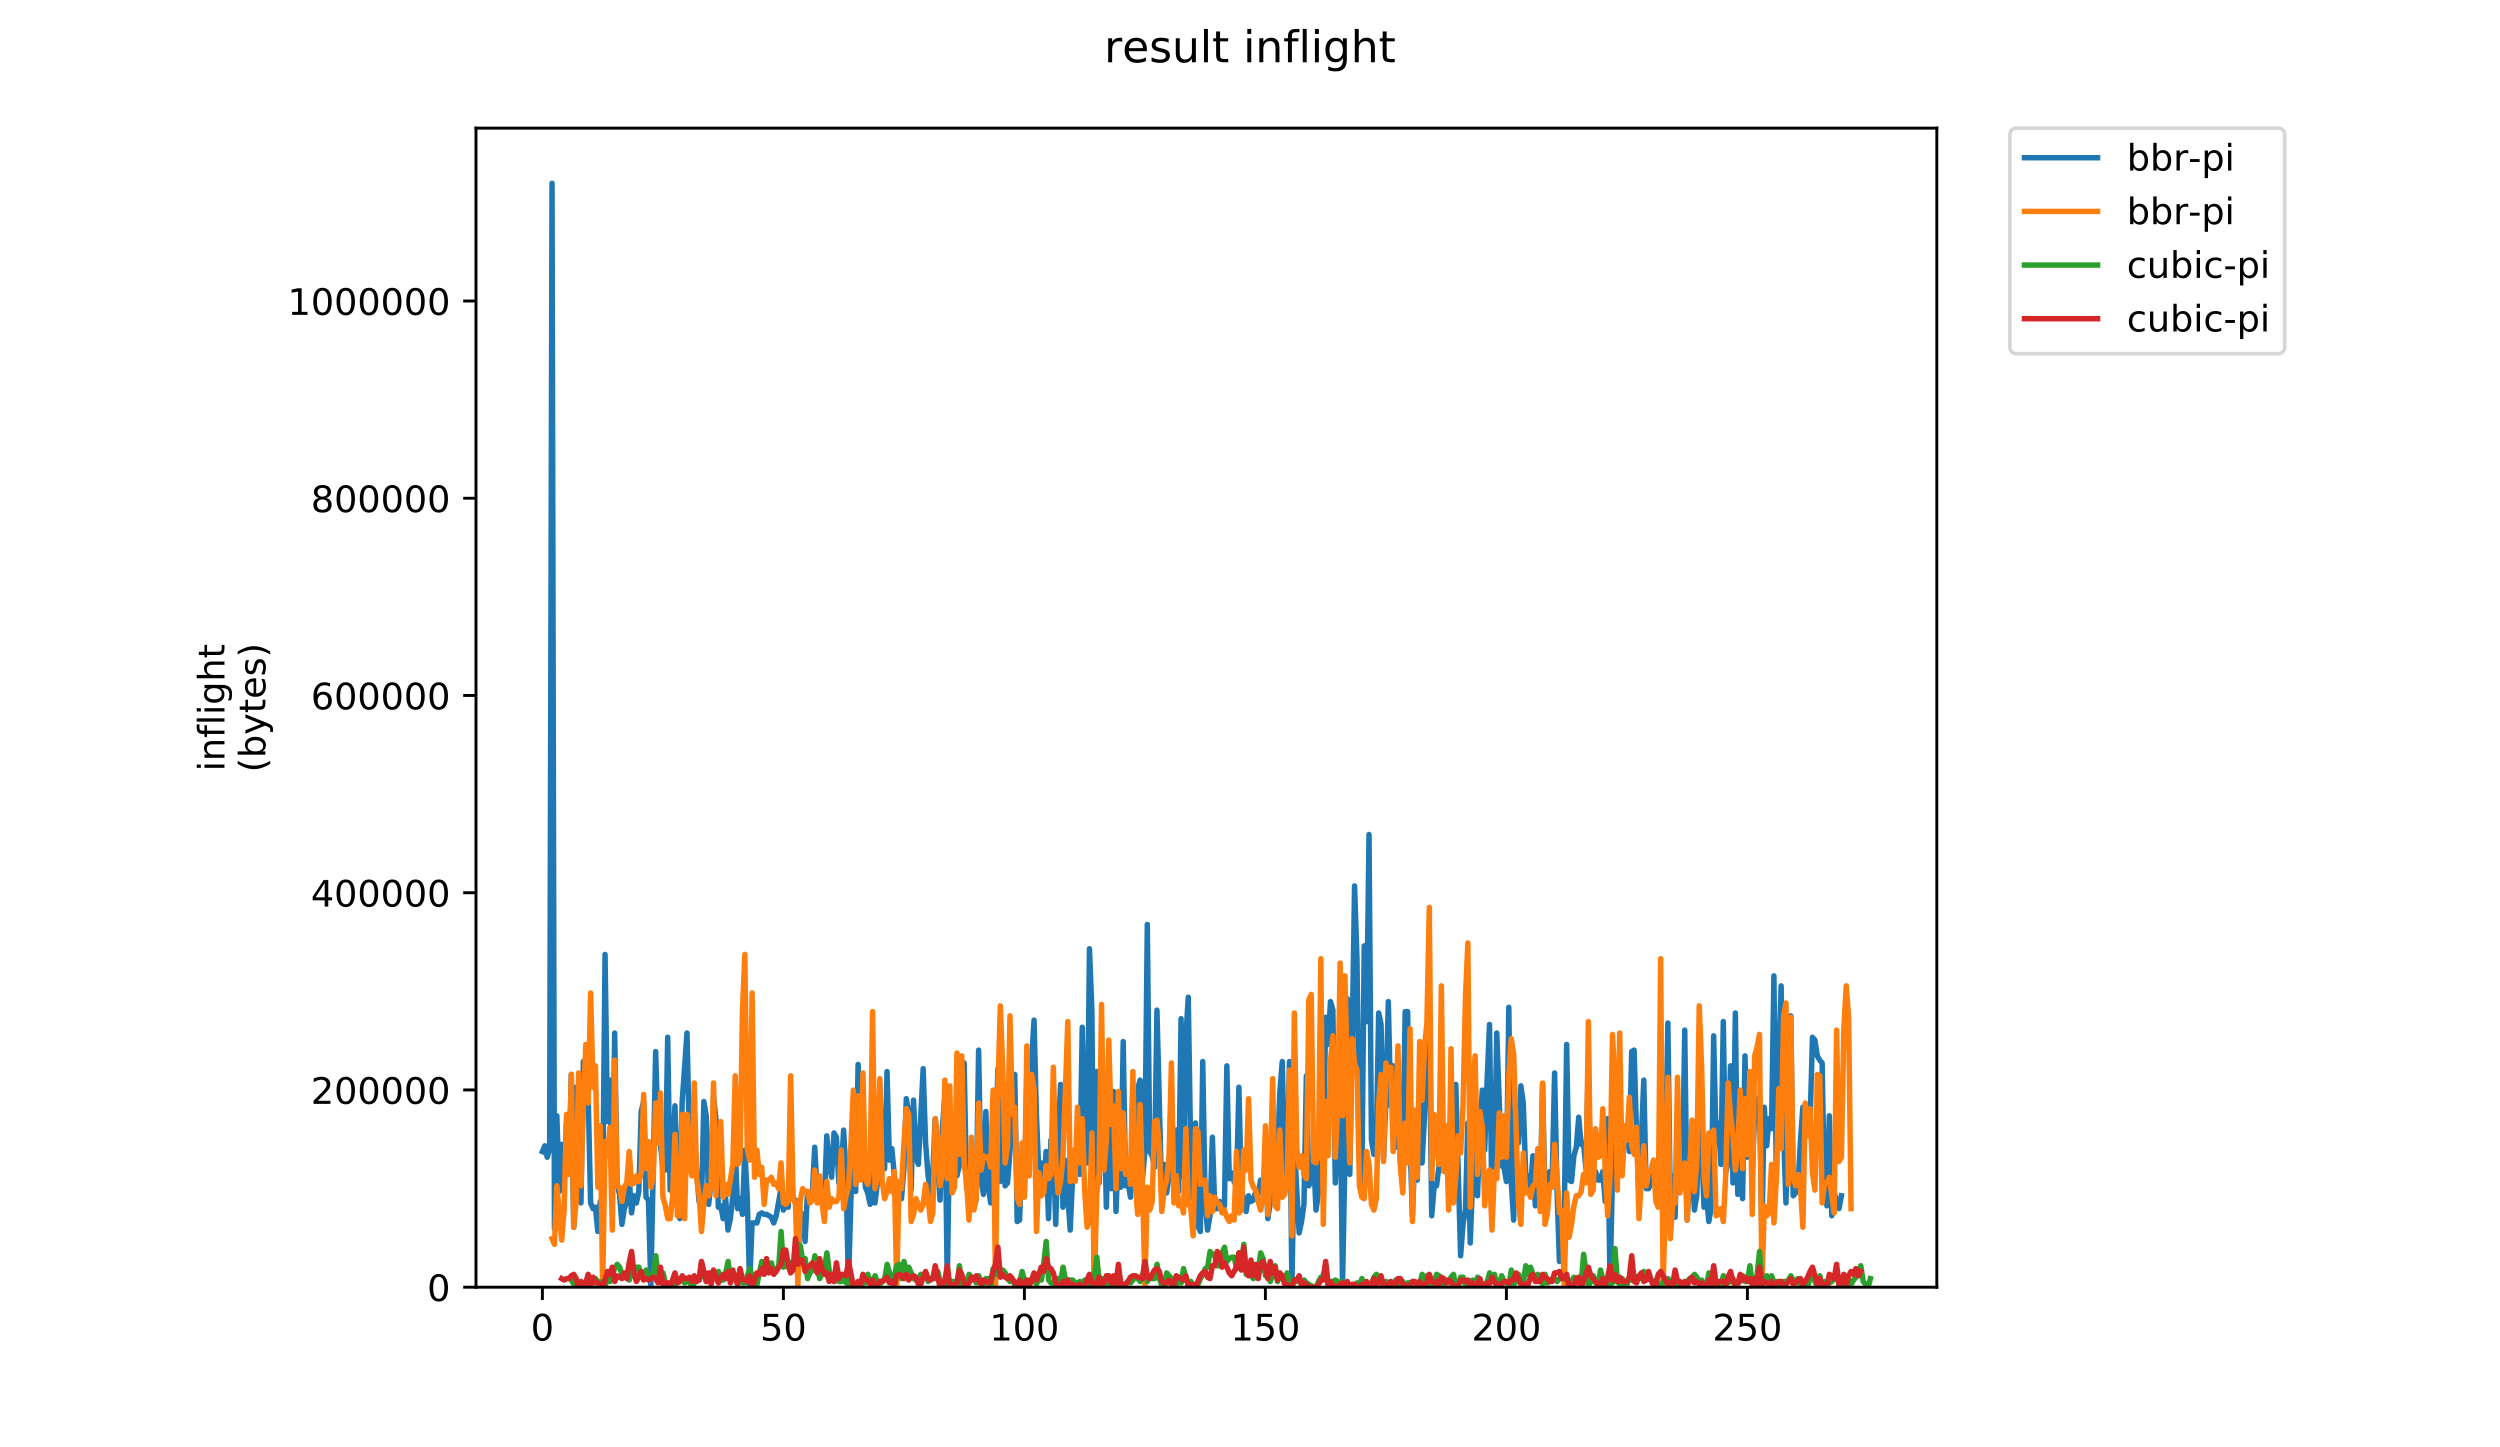 <?xml version="1.0" encoding="utf-8" standalone="no"?>
<!DOCTYPE svg PUBLIC "-//W3C//DTD SVG 1.1//EN"
  "http://www.w3.org/Graphics/SVG/1.1/DTD/svg11.dtd">
<!-- Created with matplotlib (https://matplotlib.org/) -->
<svg height="396pt" version="1.1" viewBox="0 0 684 396" width="684pt" xmlns="http://www.w3.org/2000/svg" xmlns:xlink="http://www.w3.org/1999/xlink">
 <defs>
  <style type="text/css">
*{stroke-linecap:butt;stroke-linejoin:round;}
  </style>
 </defs>
 <g id="figure_1">
  <g id="patch_1">
   <path d="M 0 396 
L 684 396 
L 684 0 
L 0 0 
z
" style="fill:#ffffff;"/>
  </g>
  <g id="axes_1">
   <g id="patch_2">
    <path d="M 130.23 352.174 
L 529.913 352.174 
L 529.913 35.062 
L 130.23 35.062 
z
" style="fill:#ffffff;"/>
   </g>
   <g id="matplotlib.axis_1">
    <g id="xtick_1">
     <g id="line2d_1">
      <defs>
       <path d="M 0 0 
L 0 3.5 
" id="m1635583f1a" style="stroke:#000000;stroke-width:0.8;"/>
      </defs>
      <g>
       <use style="stroke:#000000;stroke-width:0.8;" x="148.398" xlink:href="#m1635583f1a" y="352.174"/>
      </g>
     </g>
     <g id="text_1">
      <!-- 0 -->
      <defs>
       <path d="M 31.781 66.406 
Q 24.172 66.406 20.328 58.906 
Q 16.5 51.422 16.5 36.375 
Q 16.5 21.391 20.328 13.891 
Q 24.172 6.391 31.781 6.391 
Q 39.453 6.391 43.281 13.891 
Q 47.125 21.391 47.125 36.375 
Q 47.125 51.422 43.281 58.906 
Q 39.453 66.406 31.781 66.406 
z
M 31.781 74.219 
Q 44.047 74.219 50.516 64.516 
Q 56.984 54.828 56.984 36.375 
Q 56.984 17.969 50.516 8.266 
Q 44.047 -1.422 31.781 -1.422 
Q 19.531 -1.422 13.062 8.266 
Q 6.594 17.969 6.594 36.375 
Q 6.594 54.828 13.062 64.516 
Q 19.531 74.219 31.781 74.219 
z
" id="DejaVuSans-48"/>
      </defs>
      <g transform="translate(145.216 366.773)scale(0.1 -0.1)">
       <use xlink:href="#DejaVuSans-48"/>
      </g>
     </g>
    </g>
    <g id="xtick_2">
     <g id="line2d_2">
      <g>
       <use style="stroke:#000000;stroke-width:0.8;" x="214.336" xlink:href="#m1635583f1a" y="352.174"/>
      </g>
     </g>
     <g id="text_2">
      <!-- 50 -->
      <defs>
       <path d="M 10.797 72.906 
L 49.516 72.906 
L 49.516 64.594 
L 19.828 64.594 
L 19.828 46.734 
Q 21.969 47.469 24.109 47.828 
Q 26.266 48.188 28.422 48.188 
Q 40.625 48.188 47.75 41.5 
Q 54.891 34.812 54.891 23.391 
Q 54.891 11.625 47.562 5.094 
Q 40.234 -1.422 26.906 -1.422 
Q 22.312 -1.422 17.547 -0.641 
Q 12.797 0.141 7.719 1.703 
L 7.719 11.625 
Q 12.109 9.234 16.797 8.062 
Q 21.484 6.891 26.703 6.891 
Q 35.156 6.891 40.078 11.328 
Q 45.016 15.766 45.016 23.391 
Q 45.016 31 40.078 35.438 
Q 35.156 39.891 26.703 39.891 
Q 22.75 39.891 18.812 39.016 
Q 14.891 38.141 10.797 36.281 
z
" id="DejaVuSans-53"/>
      </defs>
      <g transform="translate(207.973 366.773)scale(0.1 -0.1)">
       <use xlink:href="#DejaVuSans-53"/>
       <use x="63.623" xlink:href="#DejaVuSans-48"/>
      </g>
     </g>
    </g>
    <g id="xtick_3">
     <g id="line2d_3">
      <g>
       <use style="stroke:#000000;stroke-width:0.8;" x="280.274" xlink:href="#m1635583f1a" y="352.174"/>
      </g>
     </g>
     <g id="text_3">
      <!-- 100 -->
      <defs>
       <path d="M 12.406 8.297 
L 28.516 8.297 
L 28.516 63.922 
L 10.984 60.406 
L 10.984 69.391 
L 28.422 72.906 
L 38.281 72.906 
L 38.281 8.297 
L 54.391 8.297 
L 54.391 0 
L 12.406 0 
z
" id="DejaVuSans-49"/>
      </defs>
      <g transform="translate(270.73 366.773)scale(0.1 -0.1)">
       <use xlink:href="#DejaVuSans-49"/>
       <use x="63.623" xlink:href="#DejaVuSans-48"/>
       <use x="127.246" xlink:href="#DejaVuSans-48"/>
      </g>
     </g>
    </g>
    <g id="xtick_4">
     <g id="line2d_4">
      <g>
       <use style="stroke:#000000;stroke-width:0.8;" x="346.212" xlink:href="#m1635583f1a" y="352.174"/>
      </g>
     </g>
     <g id="text_4">
      <!-- 150 -->
      <g transform="translate(336.668 366.773)scale(0.1 -0.1)">
       <use xlink:href="#DejaVuSans-49"/>
       <use x="63.623" xlink:href="#DejaVuSans-53"/>
       <use x="127.246" xlink:href="#DejaVuSans-48"/>
      </g>
     </g>
    </g>
    <g id="xtick_5">
     <g id="line2d_5">
      <g>
       <use style="stroke:#000000;stroke-width:0.8;" x="412.15" xlink:href="#m1635583f1a" y="352.174"/>
      </g>
     </g>
     <g id="text_5">
      <!-- 200 -->
      <defs>
       <path d="M 19.188 8.297 
L 53.609 8.297 
L 53.609 0 
L 7.328 0 
L 7.328 8.297 
Q 12.938 14.109 22.625 23.891 
Q 32.328 33.688 34.812 36.531 
Q 39.547 41.844 41.422 45.531 
Q 43.312 49.219 43.312 52.781 
Q 43.312 58.594 39.234 62.25 
Q 35.156 65.922 28.609 65.922 
Q 23.969 65.922 18.812 64.312 
Q 13.672 62.703 7.812 59.422 
L 7.812 69.391 
Q 13.766 71.781 18.938 73 
Q 24.125 74.219 28.422 74.219 
Q 39.75 74.219 46.484 68.547 
Q 53.219 62.891 53.219 53.422 
Q 53.219 48.922 51.531 44.891 
Q 49.859 40.875 45.406 35.406 
Q 44.188 33.984 37.641 27.219 
Q 31.109 20.453 19.188 8.297 
z
" id="DejaVuSans-50"/>
      </defs>
      <g transform="translate(402.606 366.773)scale(0.1 -0.1)">
       <use xlink:href="#DejaVuSans-50"/>
       <use x="63.623" xlink:href="#DejaVuSans-48"/>
       <use x="127.246" xlink:href="#DejaVuSans-48"/>
      </g>
     </g>
    </g>
    <g id="xtick_6">
     <g id="line2d_6">
      <g>
       <use style="stroke:#000000;stroke-width:0.8;" x="478.088" xlink:href="#m1635583f1a" y="352.174"/>
      </g>
     </g>
     <g id="text_6">
      <!-- 250 -->
      <g transform="translate(468.544 366.773)scale(0.1 -0.1)">
       <use xlink:href="#DejaVuSans-50"/>
       <use x="63.623" xlink:href="#DejaVuSans-53"/>
       <use x="127.246" xlink:href="#DejaVuSans-48"/>
      </g>
     </g>
    </g>
   </g>
   <g id="matplotlib.axis_2">
    <g id="ytick_1">
     <g id="line2d_7">
      <defs>
       <path d="M 0 0 
L -3.5 0 
" id="m036bd3c437" style="stroke:#000000;stroke-width:0.8;"/>
      </defs>
      <g>
       <use style="stroke:#000000;stroke-width:0.8;" x="130.23" xlink:href="#m036bd3c437" y="352.174"/>
      </g>
     </g>
     <g id="text_7">
      <!-- 0 -->
      <g transform="translate(116.868 355.973)scale(0.1 -0.1)">
       <use xlink:href="#DejaVuSans-48"/>
      </g>
     </g>
    </g>
    <g id="ytick_2">
     <g id="line2d_8">
      <g>
       <use style="stroke:#000000;stroke-width:0.8;" x="130.23" xlink:href="#m036bd3c437" y="298.21"/>
      </g>
     </g>
     <g id="text_8">
      <!-- 200000 -->
      <g transform="translate(85.055 302.009)scale(0.1 -0.1)">
       <use xlink:href="#DejaVuSans-50"/>
       <use x="63.623" xlink:href="#DejaVuSans-48"/>
       <use x="127.246" xlink:href="#DejaVuSans-48"/>
       <use x="190.869" xlink:href="#DejaVuSans-48"/>
       <use x="254.492" xlink:href="#DejaVuSans-48"/>
       <use x="318.115" xlink:href="#DejaVuSans-48"/>
      </g>
     </g>
    </g>
    <g id="ytick_3">
     <g id="line2d_9">
      <g>
       <use style="stroke:#000000;stroke-width:0.8;" x="130.23" xlink:href="#m036bd3c437" y="244.246"/>
      </g>
     </g>
     <g id="text_9">
      <!-- 400000 -->
      <defs>
       <path d="M 37.797 64.312 
L 12.891 25.391 
L 37.797 25.391 
z
M 35.203 72.906 
L 47.609 72.906 
L 47.609 25.391 
L 58.016 25.391 
L 58.016 17.188 
L 47.609 17.188 
L 47.609 0 
L 37.797 0 
L 37.797 17.188 
L 4.891 17.188 
L 4.891 26.703 
z
" id="DejaVuSans-52"/>
      </defs>
      <g transform="translate(85.055 248.045)scale(0.1 -0.1)">
       <use xlink:href="#DejaVuSans-52"/>
       <use x="63.623" xlink:href="#DejaVuSans-48"/>
       <use x="127.246" xlink:href="#DejaVuSans-48"/>
       <use x="190.869" xlink:href="#DejaVuSans-48"/>
       <use x="254.492" xlink:href="#DejaVuSans-48"/>
       <use x="318.115" xlink:href="#DejaVuSans-48"/>
      </g>
     </g>
    </g>
    <g id="ytick_4">
     <g id="line2d_10">
      <g>
       <use style="stroke:#000000;stroke-width:0.8;" x="130.23" xlink:href="#m036bd3c437" y="190.282"/>
      </g>
     </g>
     <g id="text_10">
      <!-- 600000 -->
      <defs>
       <path d="M 33.016 40.375 
Q 26.375 40.375 22.484 35.828 
Q 18.609 31.297 18.609 23.391 
Q 18.609 15.531 22.484 10.953 
Q 26.375 6.391 33.016 6.391 
Q 39.656 6.391 43.531 10.953 
Q 47.406 15.531 47.406 23.391 
Q 47.406 31.297 43.531 35.828 
Q 39.656 40.375 33.016 40.375 
z
M 52.594 71.297 
L 52.594 62.312 
Q 48.875 64.062 45.094 64.984 
Q 41.312 65.922 37.594 65.922 
Q 27.828 65.922 22.672 59.328 
Q 17.531 52.734 16.797 39.406 
Q 19.672 43.656 24.016 45.922 
Q 28.375 48.188 33.594 48.188 
Q 44.578 48.188 50.953 41.516 
Q 57.328 34.859 57.328 23.391 
Q 57.328 12.156 50.688 5.359 
Q 44.047 -1.422 33.016 -1.422 
Q 20.359 -1.422 13.672 8.266 
Q 6.984 17.969 6.984 36.375 
Q 6.984 53.656 15.188 63.938 
Q 23.391 74.219 37.203 74.219 
Q 40.922 74.219 44.703 73.484 
Q 48.484 72.75 52.594 71.297 
z
" id="DejaVuSans-54"/>
      </defs>
      <g transform="translate(85.055 194.081)scale(0.1 -0.1)">
       <use xlink:href="#DejaVuSans-54"/>
       <use x="63.623" xlink:href="#DejaVuSans-48"/>
       <use x="127.246" xlink:href="#DejaVuSans-48"/>
       <use x="190.869" xlink:href="#DejaVuSans-48"/>
       <use x="254.492" xlink:href="#DejaVuSans-48"/>
       <use x="318.115" xlink:href="#DejaVuSans-48"/>
      </g>
     </g>
    </g>
    <g id="ytick_5">
     <g id="line2d_11">
      <g>
       <use style="stroke:#000000;stroke-width:0.8;" x="130.23" xlink:href="#m036bd3c437" y="136.318"/>
      </g>
     </g>
     <g id="text_11">
      <!-- 800000 -->
      <defs>
       <path d="M 31.781 34.625 
Q 24.75 34.625 20.719 30.859 
Q 16.703 27.094 16.703 20.516 
Q 16.703 13.922 20.719 10.156 
Q 24.75 6.391 31.781 6.391 
Q 38.812 6.391 42.859 10.172 
Q 46.922 13.969 46.922 20.516 
Q 46.922 27.094 42.891 30.859 
Q 38.875 34.625 31.781 34.625 
z
M 21.922 38.812 
Q 15.578 40.375 12.031 44.719 
Q 8.5 49.078 8.5 55.328 
Q 8.5 64.062 14.719 69.141 
Q 20.953 74.219 31.781 74.219 
Q 42.672 74.219 48.875 69.141 
Q 55.078 64.062 55.078 55.328 
Q 55.078 49.078 51.531 44.719 
Q 48 40.375 41.703 38.812 
Q 48.828 37.156 52.797 32.312 
Q 56.781 27.484 56.781 20.516 
Q 56.781 9.906 50.312 4.234 
Q 43.844 -1.422 31.781 -1.422 
Q 19.734 -1.422 13.25 4.234 
Q 6.781 9.906 6.781 20.516 
Q 6.781 27.484 10.781 32.312 
Q 14.797 37.156 21.922 38.812 
z
M 18.312 54.391 
Q 18.312 48.734 21.844 45.562 
Q 25.391 42.391 31.781 42.391 
Q 38.141 42.391 41.719 45.562 
Q 45.312 48.734 45.312 54.391 
Q 45.312 60.062 41.719 63.234 
Q 38.141 66.406 31.781 66.406 
Q 25.391 66.406 21.844 63.234 
Q 18.312 60.062 18.312 54.391 
z
" id="DejaVuSans-56"/>
      </defs>
      <g transform="translate(85.055 140.117)scale(0.1 -0.1)">
       <use xlink:href="#DejaVuSans-56"/>
       <use x="63.623" xlink:href="#DejaVuSans-48"/>
       <use x="127.246" xlink:href="#DejaVuSans-48"/>
       <use x="190.869" xlink:href="#DejaVuSans-48"/>
       <use x="254.492" xlink:href="#DejaVuSans-48"/>
       <use x="318.115" xlink:href="#DejaVuSans-48"/>
      </g>
     </g>
    </g>
    <g id="ytick_6">
     <g id="line2d_12">
      <g>
       <use style="stroke:#000000;stroke-width:0.8;" x="130.23" xlink:href="#m036bd3c437" y="82.354"/>
      </g>
     </g>
     <g id="text_12">
      <!-- 1000000 -->
      <g transform="translate(78.693 86.153)scale(0.1 -0.1)">
       <use xlink:href="#DejaVuSans-49"/>
       <use x="63.623" xlink:href="#DejaVuSans-48"/>
       <use x="127.246" xlink:href="#DejaVuSans-48"/>
       <use x="190.869" xlink:href="#DejaVuSans-48"/>
       <use x="254.492" xlink:href="#DejaVuSans-48"/>
       <use x="318.115" xlink:href="#DejaVuSans-48"/>
       <use x="381.738" xlink:href="#DejaVuSans-48"/>
      </g>
     </g>
    </g>
    <g id="text_13">
     <!-- inflight -->
     <defs>
      <path d="M 9.422 54.688 
L 18.406 54.688 
L 18.406 0 
L 9.422 0 
z
M 9.422 75.984 
L 18.406 75.984 
L 18.406 64.594 
L 9.422 64.594 
z
" id="DejaVuSans-105"/>
      <path d="M 54.891 33.016 
L 54.891 0 
L 45.906 0 
L 45.906 32.719 
Q 45.906 40.484 42.875 44.328 
Q 39.844 48.188 33.797 48.188 
Q 26.516 48.188 22.312 43.547 
Q 18.109 38.922 18.109 30.906 
L 18.109 0 
L 9.078 0 
L 9.078 54.688 
L 18.109 54.688 
L 18.109 46.188 
Q 21.344 51.125 25.703 53.562 
Q 30.078 56 35.797 56 
Q 45.219 56 50.047 50.172 
Q 54.891 44.344 54.891 33.016 
z
" id="DejaVuSans-110"/>
      <path d="M 37.109 75.984 
L 37.109 68.5 
L 28.516 68.5 
Q 23.688 68.5 21.797 66.547 
Q 19.922 64.594 19.922 59.516 
L 19.922 54.688 
L 34.719 54.688 
L 34.719 47.703 
L 19.922 47.703 
L 19.922 0 
L 10.891 0 
L 10.891 47.703 
L 2.297 47.703 
L 2.297 54.688 
L 10.891 54.688 
L 10.891 58.5 
Q 10.891 67.625 15.141 71.797 
Q 19.391 75.984 28.609 75.984 
z
" id="DejaVuSans-102"/>
      <path d="M 9.422 75.984 
L 18.406 75.984 
L 18.406 0 
L 9.422 0 
z
" id="DejaVuSans-108"/>
      <path d="M 45.406 27.984 
Q 45.406 37.75 41.375 43.109 
Q 37.359 48.484 30.078 48.484 
Q 22.859 48.484 18.828 43.109 
Q 14.797 37.75 14.797 27.984 
Q 14.797 18.266 18.828 12.891 
Q 22.859 7.516 30.078 7.516 
Q 37.359 7.516 41.375 12.891 
Q 45.406 18.266 45.406 27.984 
z
M 54.391 6.781 
Q 54.391 -7.172 48.188 -13.984 
Q 42 -20.797 29.203 -20.797 
Q 24.469 -20.797 20.266 -20.094 
Q 16.062 -19.391 12.109 -17.922 
L 12.109 -9.188 
Q 16.062 -11.328 19.922 -12.344 
Q 23.781 -13.375 27.781 -13.375 
Q 36.625 -13.375 41.016 -8.766 
Q 45.406 -4.156 45.406 5.172 
L 45.406 9.625 
Q 42.625 4.781 38.281 2.391 
Q 33.938 0 27.875 0 
Q 17.828 0 11.672 7.656 
Q 5.516 15.328 5.516 27.984 
Q 5.516 40.672 11.672 48.328 
Q 17.828 56 27.875 56 
Q 33.938 56 38.281 53.609 
Q 42.625 51.219 45.406 46.391 
L 45.406 54.688 
L 54.391 54.688 
z
" id="DejaVuSans-103"/>
      <path d="M 54.891 33.016 
L 54.891 0 
L 45.906 0 
L 45.906 32.719 
Q 45.906 40.484 42.875 44.328 
Q 39.844 48.188 33.797 48.188 
Q 26.516 48.188 22.312 43.547 
Q 18.109 38.922 18.109 30.906 
L 18.109 0 
L 9.078 0 
L 9.078 75.984 
L 18.109 75.984 
L 18.109 46.188 
Q 21.344 51.125 25.703 53.562 
Q 30.078 56 35.797 56 
Q 45.219 56 50.047 50.172 
Q 54.891 44.344 54.891 33.016 
z
" id="DejaVuSans-104"/>
      <path d="M 18.312 70.219 
L 18.312 54.688 
L 36.812 54.688 
L 36.812 47.703 
L 18.312 47.703 
L 18.312 18.016 
Q 18.312 11.328 20.141 9.422 
Q 21.969 7.516 27.594 7.516 
L 36.812 7.516 
L 36.812 0 
L 27.594 0 
Q 17.188 0 13.234 3.875 
Q 9.281 7.766 9.281 18.016 
L 9.281 47.703 
L 2.688 47.703 
L 2.688 54.688 
L 9.281 54.688 
L 9.281 70.219 
z
" id="DejaVuSans-116"/>
     </defs>
     <g transform="translate(61.415 211.018)rotate(-90)scale(0.1 -0.1)">
      <use xlink:href="#DejaVuSans-105"/>
      <use x="27.783" xlink:href="#DejaVuSans-110"/>
      <use x="91.162" xlink:href="#DejaVuSans-102"/>
      <use x="126.367" xlink:href="#DejaVuSans-108"/>
      <use x="154.15" xlink:href="#DejaVuSans-105"/>
      <use x="181.934" xlink:href="#DejaVuSans-103"/>
      <use x="245.41" xlink:href="#DejaVuSans-104"/>
      <use x="308.789" xlink:href="#DejaVuSans-116"/>
     </g>
     <!-- (bytes) -->
     <defs>
      <path d="M 31 75.875 
Q 24.469 64.656 21.281 53.656 
Q 18.109 42.672 18.109 31.391 
Q 18.109 20.125 21.312 9.062 
Q 24.516 -2 31 -13.188 
L 23.188 -13.188 
Q 15.875 -1.703 12.234 9.375 
Q 8.594 20.453 8.594 31.391 
Q 8.594 42.281 12.203 53.312 
Q 15.828 64.359 23.188 75.875 
z
" id="DejaVuSans-40"/>
      <path d="M 48.688 27.297 
Q 48.688 37.203 44.609 42.844 
Q 40.531 48.484 33.406 48.484 
Q 26.266 48.484 22.188 42.844 
Q 18.109 37.203 18.109 27.297 
Q 18.109 17.391 22.188 11.75 
Q 26.266 6.109 33.406 6.109 
Q 40.531 6.109 44.609 11.75 
Q 48.688 17.391 48.688 27.297 
z
M 18.109 46.391 
Q 20.953 51.266 25.266 53.625 
Q 29.594 56 35.594 56 
Q 45.562 56 51.781 48.094 
Q 58.016 40.188 58.016 27.297 
Q 58.016 14.406 51.781 6.484 
Q 45.562 -1.422 35.594 -1.422 
Q 29.594 -1.422 25.266 0.953 
Q 20.953 3.328 18.109 8.203 
L 18.109 0 
L 9.078 0 
L 9.078 75.984 
L 18.109 75.984 
z
" id="DejaVuSans-98"/>
      <path d="M 32.172 -5.078 
Q 28.375 -14.844 24.75 -17.812 
Q 21.141 -20.797 15.094 -20.797 
L 7.906 -20.797 
L 7.906 -13.281 
L 13.188 -13.281 
Q 16.891 -13.281 18.938 -11.516 
Q 21 -9.766 23.484 -3.219 
L 25.094 0.875 
L 2.984 54.688 
L 12.5 54.688 
L 29.594 11.922 
L 46.688 54.688 
L 56.203 54.688 
z
" id="DejaVuSans-121"/>
      <path d="M 56.203 29.594 
L 56.203 25.203 
L 14.891 25.203 
Q 15.484 15.922 20.484 11.062 
Q 25.484 6.203 34.422 6.203 
Q 39.594 6.203 44.453 7.469 
Q 49.312 8.734 54.109 11.281 
L 54.109 2.781 
Q 49.266 0.734 44.188 -0.344 
Q 39.109 -1.422 33.891 -1.422 
Q 20.797 -1.422 13.156 6.188 
Q 5.516 13.812 5.516 26.812 
Q 5.516 40.234 12.766 48.109 
Q 20.016 56 32.328 56 
Q 43.359 56 49.781 48.891 
Q 56.203 41.797 56.203 29.594 
z
M 47.219 32.234 
Q 47.125 39.594 43.094 43.984 
Q 39.062 48.391 32.422 48.391 
Q 24.906 48.391 20.391 44.141 
Q 15.875 39.891 15.188 32.172 
z
" id="DejaVuSans-101"/>
      <path d="M 44.281 53.078 
L 44.281 44.578 
Q 40.484 46.531 36.375 47.5 
Q 32.281 48.484 27.875 48.484 
Q 21.188 48.484 17.844 46.438 
Q 14.5 44.391 14.5 40.281 
Q 14.5 37.156 16.891 35.375 
Q 19.281 33.594 26.516 31.984 
L 29.594 31.297 
Q 39.156 29.25 43.188 25.516 
Q 47.219 21.781 47.219 15.094 
Q 47.219 7.469 41.188 3.016 
Q 35.156 -1.422 24.609 -1.422 
Q 20.219 -1.422 15.453 -0.562 
Q 10.688 0.297 5.422 2 
L 5.422 11.281 
Q 10.406 8.688 15.234 7.391 
Q 20.062 6.109 24.812 6.109 
Q 31.156 6.109 34.562 8.281 
Q 37.984 10.453 37.984 14.406 
Q 37.984 18.062 35.516 20.016 
Q 33.062 21.969 24.703 23.781 
L 21.578 24.516 
Q 13.234 26.266 9.516 29.906 
Q 5.812 33.547 5.812 39.891 
Q 5.812 47.609 11.281 51.797 
Q 16.75 56 26.812 56 
Q 31.781 56 36.172 55.266 
Q 40.578 54.547 44.281 53.078 
z
" id="DejaVuSans-115"/>
      <path d="M 8.016 75.875 
L 15.828 75.875 
Q 23.141 64.359 26.781 53.312 
Q 30.422 42.281 30.422 31.391 
Q 30.422 20.453 26.781 9.375 
Q 23.141 -1.703 15.828 -13.188 
L 8.016 -13.188 
Q 14.5 -2 17.703 9.062 
Q 20.906 20.125 20.906 31.391 
Q 20.906 42.672 17.703 53.656 
Q 14.5 64.656 8.016 75.875 
z
" id="DejaVuSans-41"/>
     </defs>
     <g transform="translate(72.613 211.295)rotate(-90)scale(0.1 -0.1)">
      <use xlink:href="#DejaVuSans-40"/>
      <use x="39.014" xlink:href="#DejaVuSans-98"/>
      <use x="102.49" xlink:href="#DejaVuSans-121"/>
      <use x="161.67" xlink:href="#DejaVuSans-116"/>
      <use x="200.879" xlink:href="#DejaVuSans-101"/>
      <use x="262.402" xlink:href="#DejaVuSans-115"/>
      <use x="314.502" xlink:href="#DejaVuSans-41"/>
     </g>
    </g>
   </g>
   <g id="line2d_13">
    <path clip-path="url(#pd93392b5f5)" d="M 148.398 315.058 
L 149.057 313.495 
L 149.716 316.62 
L 150.376 314.276 
L 151.035 50.163 
L 151.694 336.155 
L 152.354 305.29 
L 153.013 325.997 
L 153.673 313.104 
L 154.332 322.872 
L 154.991 307.244 
L 155.651 321.309 
L 156.31 293.96 
L 156.97 335.765 
L 157.629 297.476 
L 158.288 303.727 
L 158.948 329.123 
L 159.607 290.444 
L 160.266 296.695 
L 160.926 299.82 
L 161.585 329.123 
L 162.245 330.686 
L 162.904 330.295 
L 163.563 336.937 
L 164.223 328.732 
L 164.882 328.341 
L 165.541 261.141 
L 166.201 306.853 
L 166.86 295.523 
L 167.52 327.169 
L 168.179 282.63 
L 168.838 324.044 
L 169.498 326.779 
L 170.157 334.983 
L 170.817 330.686 
L 171.476 328.732 
L 172.135 322.09 
L 172.795 331.858 
L 173.454 327.169 
L 174.113 329.123 
L 174.773 325.997 
L 175.432 304.118 
L 176.092 301.383 
L 176.751 327.56 
L 177.41 328.341 
L 178.07 351.783 
L 179.388 287.709 
L 180.048 310.369 
L 180.707 313.104 
L 181.367 319.746 
L 182.026 320.137 
L 182.685 283.802 
L 183.345 325.607 
L 184.004 317.402 
L 184.664 302.555 
L 185.323 320.527 
L 185.982 333.421 
L 186.642 301.383 
L 187.96 282.63 
L 188.62 311.932 
L 189.279 321.309 
L 189.939 310.369 
L 190.598 320.527 
L 191.257 328.732 
L 191.917 329.904 
L 192.576 301.383 
L 193.235 305.29 
L 193.895 329.514 
L 194.554 323.262 
L 195.214 299.82 
L 195.873 306.072 
L 196.532 330.295 
L 197.192 329.904 
L 197.851 333.421 
L 198.511 327.56 
L 199.17 336.546 
L 199.829 333.421 
L 200.489 327.56 
L 201.148 313.886 
L 201.807 330.686 
L 202.467 327.951 
L 203.126 332.248 
L 203.786 314.667 
L 204.445 327.56 
L 205.104 351.783 
L 205.764 334.593 
L 207.082 334.593 
L 207.742 332.248 
L 208.401 331.858 
L 209.061 332.248 
L 209.72 332.248 
L 211.039 333.03 
L 211.698 334.593 
L 212.358 332.639 
L 213.676 325.216 
L 214.336 331.076 
L 214.995 329.514 
L 215.654 330.295 
L 216.314 315.448 
L 216.973 327.951 
L 217.633 328.341 
L 218.292 336.937 
L 218.951 331.467 
L 219.611 332.639 
L 220.27 339.672 
L 220.929 325.997 
L 221.589 328.341 
L 222.248 326.388 
L 222.908 313.886 
L 223.567 325.607 
L 224.226 326.388 
L 224.886 325.216 
L 225.545 328.341 
L 226.205 310.76 
L 226.864 318.183 
L 227.523 322.09 
L 228.183 309.979 
L 228.842 311.151 
L 229.501 323.653 
L 230.161 320.137 
L 230.82 309.197 
L 231.48 321.7 
L 232.139 351.783 
L 232.798 328.341 
L 233.458 312.323 
L 234.117 325.997 
L 234.776 291.225 
L 235.436 322.481 
L 236.095 300.992 
L 236.755 324.825 
L 237.414 326.388 
L 238.073 329.514 
L 238.733 306.462 
L 239.392 329.123 
L 240.052 323.653 
L 240.711 296.304 
L 241.37 319.746 
L 242.03 319.746 
L 242.689 293.178 
L 243.348 317.402 
L 244.008 314.276 
L 244.667 321.309 
L 245.327 330.686 
L 245.986 323.653 
L 246.645 327.951 
L 247.305 319.746 
L 247.964 300.602 
L 248.623 304.509 
L 249.283 325.607 
L 249.942 300.992 
L 250.602 316.62 
L 251.261 318.574 
L 252.58 292.397 
L 253.239 312.713 
L 253.899 321.309 
L 254.558 326.779 
L 255.217 320.918 
L 255.877 306.072 
L 256.536 318.574 
L 257.195 328.341 
L 257.855 308.416 
L 258.514 299.82 
L 259.174 351.783 
L 259.833 306.462 
L 260.492 322.481 
L 261.152 320.918 
L 261.811 321.7 
L 262.47 318.965 
L 263.13 293.96 
L 263.789 290.834 
L 264.449 325.216 
L 265.108 325.997 
L 265.767 316.23 
L 266.427 328.732 
L 267.086 328.341 
L 267.746 287.318 
L 268.405 322.481 
L 269.064 326.779 
L 269.724 304.118 
L 270.383 324.434 
L 271.042 329.123 
L 271.702 311.151 
L 272.361 315.058 
L 273.021 292.397 
L 273.68 323.262 
L 274.339 298.258 
L 274.999 324.434 
L 275.658 323.653 
L 276.977 306.462 
L 277.636 293.96 
L 278.296 334.202 
L 278.955 333.811 
L 279.614 316.62 
L 280.274 326.388 
L 280.933 296.304 
L 281.593 317.011 
L 282.252 290.053 
L 282.911 279.113 
L 283.571 305.29 
L 284.23 320.918 
L 284.889 318.183 
L 285.549 325.997 
L 286.208 315.058 
L 286.868 333.421 
L 287.527 311.932 
L 288.186 313.104 
L 288.846 334.983 
L 289.505 312.713 
L 290.164 296.695 
L 290.824 330.295 
L 291.483 317.402 
L 292.802 336.546 
L 293.461 322.09 
L 294.121 322.872 
L 294.78 313.104 
L 295.44 321.309 
L 296.099 281.067 
L 296.758 310.369 
L 297.418 318.183 
L 298.077 259.578 
L 298.736 276.378 
L 299.396 351.783 
L 300.055 293.178 
L 300.715 323.653 
L 301.374 308.416 
L 302.033 300.602 
L 302.693 330.295 
L 303.352 307.634 
L 304.012 325.216 
L 304.671 298.648 
L 305.33 331.467 
L 305.99 314.667 
L 306.649 324.825 
L 307.308 284.974 
L 307.968 324.434 
L 308.627 323.262 
L 309.287 327.56 
L 309.946 298.258 
L 310.605 314.667 
L 311.265 297.867 
L 311.924 295.523 
L 312.583 322.481 
L 313.243 315.058 
L 313.902 252.936 
L 314.562 315.058 
L 315.221 316.23 
L 315.88 319.355 
L 316.54 276.378 
L 317.859 327.951 
L 318.518 318.574 
L 319.177 326.388 
L 319.837 321.7 
L 320.496 297.867 
L 321.155 321.7 
L 321.815 309.197 
L 322.474 325.997 
L 323.134 278.723 
L 323.793 322.09 
L 324.452 283.802 
L 325.112 272.862 
L 325.771 314.667 
L 326.43 327.951 
L 327.09 307.244 
L 327.749 335.374 
L 328.409 336.937 
L 329.068 290.444 
L 329.727 329.514 
L 330.387 336.546 
L 331.046 332.639 
L 331.706 311.151 
L 332.365 330.686 
L 333.024 330.686 
L 333.684 328.732 
L 334.343 329.904 
L 335.002 329.904 
L 335.662 291.616 
L 336.321 322.481 
L 336.981 320.918 
L 337.64 323.262 
L 338.299 324.434 
L 338.959 297.476 
L 339.618 325.216 
L 340.937 331.467 
L 341.596 327.169 
L 342.256 328.732 
L 342.915 328.341 
L 343.574 325.997 
L 344.234 326.779 
L 344.893 322.872 
L 345.553 325.607 
L 346.212 317.011 
L 346.871 333.421 
L 347.531 329.123 
L 348.19 304.899 
L 348.849 325.216 
L 349.509 316.23 
L 350.168 298.648 
L 350.828 290.444 
L 351.487 320.918 
L 352.146 321.309 
L 352.806 290.444 
L 353.465 352.174 
L 354.124 313.495 
L 355.443 337.328 
L 356.103 334.202 
L 356.762 329.514 
L 357.421 294.351 
L 358.081 324.434 
L 358.74 323.262 
L 359.4 316.62 
L 360.059 331.076 
L 360.718 326.388 
L 361.378 290.053 
L 362.037 320.137 
L 362.696 278.332 
L 363.356 285.755 
L 364.015 274.034 
L 364.675 276.378 
L 365.334 323.653 
L 366.653 297.085 
L 367.312 351.783 
L 367.971 316.62 
L 368.631 273.253 
L 369.29 321.309 
L 369.95 285.364 
L 370.609 242.387 
L 371.268 262.313 
L 371.928 315.058 
L 372.587 325.216 
L 373.247 258.797 
L 373.906 279.504 
L 374.565 228.322 
L 375.225 311.932 
L 375.884 315.839 
L 376.543 312.713 
L 377.203 277.16 
L 377.862 280.285 
L 378.522 317.011 
L 379.181 301.383 
L 379.84 274.034 
L 380.5 302.555 
L 381.159 291.616 
L 381.818 313.886 
L 382.478 292.397 
L 383.137 318.183 
L 383.797 315.839 
L 384.456 276.769 
L 385.115 276.769 
L 385.775 311.932 
L 386.434 332.639 
L 387.094 315.839 
L 387.753 322.872 
L 388.412 298.258 
L 389.072 318.183 
L 389.731 305.681 
L 390.39 286.146 
L 391.05 279.113 
L 391.709 332.639 
L 392.369 324.825 
L 393.028 324.434 
L 393.687 319.355 
L 394.347 295.913 
L 395.006 320.137 
L 395.665 311.151 
L 396.325 321.309 
L 396.984 302.946 
L 397.644 317.402 
L 398.303 296.695 
L 399.622 343.579 
L 400.281 334.983 
L 400.941 331.076 
L 401.6 307.244 
L 402.259 340.062 
L 402.919 322.481 
L 403.578 298.258 
L 404.237 327.169 
L 404.897 309.588 
L 405.556 298.258 
L 406.216 314.667 
L 406.875 295.523 
L 407.534 280.285 
L 408.194 330.295 
L 408.853 317.793 
L 409.512 282.63 
L 410.831 318.965 
L 411.491 319.355 
L 412.15 323.262 
L 412.809 275.597 
L 413.469 323.262 
L 414.128 333.811 
L 414.788 304.899 
L 415.447 312.713 
L 416.106 297.085 
L 416.766 301.774 
L 417.425 320.918 
L 418.084 323.262 
L 418.744 324.825 
L 419.403 316.23 
L 420.063 329.904 
L 420.722 322.09 
L 421.381 329.514 
L 422.041 296.695 
L 422.7 328.341 
L 423.359 325.607 
L 424.019 320.527 
L 424.678 322.481 
L 425.338 293.569 
L 425.997 325.607 
L 426.656 345.142 
L 427.316 342.797 
L 427.975 333.03 
L 428.635 285.755 
L 429.294 322.872 
L 429.953 323.262 
L 430.613 316.23 
L 431.272 313.886 
L 431.931 305.681 
L 432.591 313.104 
L 433.25 312.713 
L 433.91 319.746 
L 434.569 290.834 
L 435.228 326.388 
L 435.888 322.09 
L 436.547 320.527 
L 437.206 322.872 
L 437.866 322.872 
L 438.525 320.527 
L 439.185 328.732 
L 439.844 306.072 
L 440.503 351.783 
L 441.163 322.09 
L 441.822 297.867 
L 442.482 324.044 
L 443.141 297.867 
L 443.8 320.918 
L 444.46 308.025 
L 445.119 309.197 
L 445.778 315.058 
L 446.438 287.709 
L 447.097 287.318 
L 447.757 310.369 
L 448.416 327.56 
L 449.735 295.523 
L 450.394 325.216 
L 451.053 325.216 
L 451.713 323.653 
L 452.372 319.746 
L 453.032 324.825 
L 453.691 325.216 
L 454.35 313.886 
L 455.01 335.374 
L 455.669 316.62 
L 456.329 279.895 
L 456.988 329.514 
L 457.647 321.7 
L 458.307 333.03 
L 458.966 309.197 
L 459.625 324.044 
L 460.285 323.653 
L 460.944 281.848 
L 461.604 333.811 
L 462.263 319.746 
L 462.922 318.965 
L 463.582 331.076 
L 464.241 327.169 
L 464.9 305.29 
L 465.56 312.713 
L 466.219 330.295 
L 466.879 327.169 
L 467.538 334.202 
L 468.197 330.295 
L 468.857 283.411 
L 469.516 312.713 
L 470.176 307.244 
L 470.835 318.574 
L 471.494 279.504 
L 472.154 320.918 
L 472.813 317.793 
L 473.472 291.616 
L 474.132 323.653 
L 474.791 277.16 
L 475.451 326.779 
L 476.11 311.932 
L 476.769 327.951 
L 477.429 288.881 
L 478.088 316.62 
L 478.747 304.118 
L 479.407 320.918 
L 480.066 304.899 
L 480.726 301.383 
L 481.385 300.211 
L 482.044 337.328 
L 482.704 302.946 
L 483.363 313.495 
L 484.023 306.072 
L 484.682 308.806 
L 485.341 267.002 
L 486.001 322.09 
L 486.66 291.616 
L 487.319 269.736 
L 487.979 309.588 
L 488.638 329.123 
L 489.957 277.941 
L 490.616 327.169 
L 491.276 326.388 
L 491.935 324.434 
L 492.595 312.323 
L 493.254 302.946 
L 493.913 308.416 
L 494.573 308.416 
L 495.232 307.244 
L 495.891 283.802 
L 496.551 284.583 
L 497.21 288.881 
L 497.87 290.053 
L 498.529 290.834 
L 499.188 325.997 
L 499.848 329.904 
L 500.507 305.29 
L 501.166 332.639 
L 501.826 326.388 
L 503.145 330.686 
L 503.804 327.169 
L 503.804 327.169 
" style="fill:none;stroke:#1f77b4;stroke-linecap:square;stroke-width:1.5;"/>
   </g>
   <g id="line2d_14">
    <path clip-path="url(#pd93392b5f5)" d="M 151.043 338.89 
L 151.702 340.453 
L 152.362 324.434 
L 153.681 339.281 
L 154.34 331.076 
L 154.999 304.899 
L 155.659 321.309 
L 156.318 293.96 
L 156.977 335.765 
L 157.637 328.732 
L 158.296 293.569 
L 158.956 324.434 
L 159.615 301.774 
L 160.274 285.755 
L 160.934 301.774 
L 161.593 271.69 
L 162.252 297.476 
L 162.912 291.616 
L 163.571 324.825 
L 164.231 308.025 
L 164.89 352.174 
L 165.549 312.323 
L 166.209 316.23 
L 166.868 308.416 
L 167.528 336.546 
L 168.187 290.053 
L 168.846 324.434 
L 169.506 324.825 
L 170.165 328.732 
L 170.824 324.825 
L 171.484 323.653 
L 172.143 315.058 
L 172.803 324.044 
L 173.462 323.653 
L 174.121 321.7 
L 174.781 323.262 
L 175.44 320.918 
L 176.099 299.43 
L 176.759 319.746 
L 177.418 312.323 
L 178.078 324.825 
L 178.737 321.7 
L 179.396 301.774 
L 180.056 312.713 
L 180.715 299.039 
L 181.375 327.56 
L 182.034 329.904 
L 182.693 333.421 
L 183.353 333.421 
L 184.012 327.56 
L 184.671 310.369 
L 185.331 332.639 
L 185.99 332.639 
L 186.65 304.899 
L 187.309 333.421 
L 187.968 304.899 
L 188.628 318.965 
L 189.287 321.7 
L 189.946 296.304 
L 190.606 322.481 
L 191.265 326.779 
L 191.925 336.937 
L 192.584 329.123 
L 193.243 324.434 
L 193.903 327.169 
L 194.562 324.044 
L 195.222 296.304 
L 195.881 327.169 
L 196.54 313.104 
L 197.2 306.853 
L 197.859 327.56 
L 198.518 324.044 
L 199.178 326.779 
L 200.497 318.574 
L 201.156 294.351 
L 201.815 318.574 
L 202.475 317.402 
L 203.134 276.378 
L 203.793 261.141 
L 204.453 314.276 
L 205.112 317.402 
L 205.772 271.69 
L 206.431 322.09 
L 207.09 314.667 
L 207.75 321.309 
L 208.409 319.355 
L 209.069 329.514 
L 209.728 322.872 
L 210.387 322.872 
L 211.047 322.09 
L 211.706 324.044 
L 212.365 323.653 
L 213.025 325.216 
L 213.684 318.183 
L 214.344 329.123 
L 215.003 329.514 
L 215.662 328.732 
L 216.322 294.351 
L 216.981 327.56 
L 217.64 329.514 
L 218.3 351.783 
L 218.959 328.341 
L 219.619 325.216 
L 220.278 325.997 
L 220.937 325.997 
L 221.597 329.123 
L 222.256 328.341 
L 222.916 320.137 
L 223.575 329.123 
L 224.234 321.7 
L 224.894 329.123 
L 225.553 334.202 
L 226.212 323.262 
L 226.872 330.295 
L 227.531 327.951 
L 228.191 328.732 
L 228.85 328.732 
L 229.509 327.56 
L 230.169 314.667 
L 230.828 330.686 
L 231.487 327.169 
L 232.147 324.825 
L 232.806 313.495 
L 233.466 298.258 
L 234.125 324.044 
L 234.784 299.82 
L 235.444 322.872 
L 236.103 293.569 
L 236.763 322.481 
L 237.422 324.044 
L 238.081 318.574 
L 238.741 276.769 
L 239.4 325.216 
L 240.059 322.09 
L 240.719 295.132 
L 241.378 323.262 
L 242.038 327.951 
L 242.697 325.997 
L 243.356 322.481 
L 244.016 325.997 
L 244.675 320.527 
L 245.334 351.783 
L 245.994 323.262 
L 246.653 325.216 
L 247.313 312.713 
L 247.972 303.337 
L 248.631 304.899 
L 249.291 334.202 
L 249.95 332.248 
L 250.61 327.951 
L 251.928 331.076 
L 252.588 329.514 
L 253.247 324.044 
L 253.906 327.56 
L 254.566 334.202 
L 255.225 331.858 
L 255.885 306.072 
L 256.544 310.76 
L 257.203 324.434 
L 257.863 320.527 
L 258.522 295.523 
L 259.181 322.481 
L 259.841 297.085 
L 260.5 326.388 
L 261.16 324.825 
L 261.819 288.099 
L 262.478 315.839 
L 263.138 288.881 
L 263.797 318.574 
L 264.457 323.653 
L 265.116 333.811 
L 265.775 311.151 
L 266.435 331.076 
L 267.094 327.951 
L 267.753 301.774 
L 268.413 320.137 
L 269.072 316.23 
L 269.732 316.62 
L 270.391 316.62 
L 271.05 319.355 
L 271.71 298.258 
L 272.369 351.783 
L 273.029 297.476 
L 273.688 275.206 
L 274.347 292.397 
L 275.007 318.183 
L 275.666 313.495 
L 276.325 277.941 
L 276.985 304.899 
L 277.644 302.946 
L 278.304 327.951 
L 278.963 329.514 
L 279.622 312.713 
L 280.282 327.56 
L 280.941 286.146 
L 281.6 321.7 
L 282.26 293.96 
L 282.919 297.867 
L 283.579 336.937 
L 284.238 320.918 
L 284.897 327.169 
L 285.557 326.388 
L 286.216 318.965 
L 286.876 322.481 
L 287.535 321.309 
L 288.194 292.006 
L 288.854 317.793 
L 289.513 326.388 
L 290.172 323.262 
L 290.832 316.62 
L 292.151 279.504 
L 292.81 323.262 
L 293.469 314.667 
L 294.129 323.262 
L 294.788 302.946 
L 295.447 318.183 
L 296.107 306.072 
L 296.766 325.607 
L 297.426 335.765 
L 298.085 333.811 
L 298.744 309.979 
L 299.404 352.174 
L 300.063 326.779 
L 300.723 320.918 
L 301.382 274.816 
L 302.041 320.137 
L 302.701 311.541 
L 303.36 284.583 
L 304.019 307.634 
L 304.679 302.555 
L 305.338 325.216 
L 305.998 298.648 
L 306.657 319.746 
L 307.316 304.509 
L 307.976 321.309 
L 308.635 317.011 
L 309.294 324.044 
L 309.954 293.178 
L 310.613 324.044 
L 311.273 332.248 
L 311.932 302.165 
L 312.591 324.044 
L 313.251 351.783 
L 313.91 324.825 
L 314.57 331.076 
L 315.229 328.732 
L 315.888 306.853 
L 316.548 306.462 
L 317.207 313.886 
L 317.866 331.467 
L 318.526 325.216 
L 319.185 322.872 
L 319.845 316.62 
L 320.504 290.834 
L 321.163 329.123 
L 321.823 321.7 
L 322.482 329.904 
L 323.141 328.732 
L 323.801 331.858 
L 324.46 308.806 
L 325.12 329.514 
L 325.779 330.295 
L 326.438 338.109 
L 327.098 308.806 
L 327.757 309.588 
L 328.417 324.044 
L 329.076 323.262 
L 329.735 322.872 
L 330.395 332.639 
L 331.054 327.169 
L 331.713 331.467 
L 332.373 327.56 
L 333.032 329.123 
L 333.692 329.514 
L 334.351 331.858 
L 335.01 331.076 
L 335.67 333.03 
L 336.329 334.202 
L 336.988 332.639 
L 337.648 333.811 
L 338.307 315.058 
L 338.967 331.858 
L 339.626 331.076 
L 340.285 314.667 
L 340.945 320.137 
L 341.604 300.602 
L 342.264 322.872 
L 342.923 324.825 
L 343.582 325.607 
L 344.242 328.732 
L 344.901 331.076 
L 345.56 327.951 
L 346.22 308.025 
L 346.879 332.248 
L 347.539 321.7 
L 348.198 295.132 
L 348.857 329.904 
L 349.517 330.686 
L 350.176 309.197 
L 350.835 327.56 
L 351.495 326.779 
L 352.154 322.872 
L 352.814 292.788 
L 353.473 338.109 
L 354.132 277.16 
L 354.792 314.276 
L 355.451 319.355 
L 356.111 316.23 
L 356.77 321.309 
L 357.429 322.481 
L 358.089 273.643 
L 358.748 272.081 
L 359.407 317.793 
L 360.067 318.183 
L 360.726 315.448 
L 361.386 262.313 
L 362.045 334.983 
L 362.704 301.383 
L 363.364 316.23 
L 364.023 290.444 
L 364.682 283.411 
L 365.342 316.62 
L 366.001 302.555 
L 366.661 263.485 
L 367.32 305.29 
L 367.979 267.002 
L 368.639 295.913 
L 369.298 318.183 
L 369.958 284.192 
L 370.617 291.225 
L 371.276 292.788 
L 371.936 324.434 
L 372.595 327.56 
L 373.254 327.951 
L 373.914 315.058 
L 374.573 318.574 
L 375.233 329.514 
L 375.892 331.076 
L 376.551 327.951 
L 377.211 301.774 
L 377.87 293.96 
L 378.529 317.793 
L 379.189 290.834 
L 379.848 295.132 
L 380.508 292.006 
L 381.167 315.058 
L 381.826 304.118 
L 382.486 286.146 
L 383.145 319.355 
L 383.805 326.388 
L 384.464 307.244 
L 385.123 318.183 
L 385.783 281.457 
L 386.442 334.202 
L 387.101 303.727 
L 387.761 322.09 
L 388.42 284.974 
L 389.08 300.992 
L 389.739 286.537 
L 390.398 279.895 
L 391.058 248.248 
L 391.717 322.481 
L 392.376 304.899 
L 393.695 318.574 
L 394.355 269.736 
L 395.014 320.527 
L 395.673 308.025 
L 396.333 331.076 
L 396.992 286.927 
L 397.652 329.123 
L 398.311 322.09 
L 398.97 310.76 
L 399.63 315.448 
L 400.289 302.165 
L 400.948 272.862 
L 401.608 258.015 
L 402.267 330.295 
L 402.927 297.867 
L 403.586 288.881 
L 404.245 321.309 
L 404.905 304.118 
L 405.564 308.416 
L 406.223 329.904 
L 406.883 321.309 
L 407.542 320.137 
L 408.202 336.546 
L 408.861 320.527 
L 409.52 322.481 
L 410.18 304.509 
L 410.839 316.62 
L 411.499 305.29 
L 412.158 316.62 
L 412.817 294.351 
L 413.477 284.192 
L 414.136 288.49 
L 415.455 329.123 
L 416.114 334.983 
L 416.774 315.448 
L 417.433 326.388 
L 418.092 325.607 
L 418.752 327.56 
L 419.411 324.434 
L 420.07 324.044 
L 420.73 314.276 
L 421.389 331.467 
L 422.049 296.304 
L 422.708 334.983 
L 423.367 331.858 
L 424.027 324.044 
L 424.686 324.825 
L 425.346 313.104 
L 426.005 321.7 
L 426.664 331.858 
L 427.324 331.076 
L 427.983 351.783 
L 428.642 326.388 
L 429.302 338.5 
L 429.961 334.983 
L 430.621 329.904 
L 431.28 327.169 
L 431.939 327.169 
L 432.599 325.997 
L 433.258 321.309 
L 433.917 323.653 
L 434.577 279.504 
L 435.236 326.779 
L 435.896 325.607 
L 436.555 308.806 
L 437.214 316.62 
L 437.874 316.23 
L 438.533 303.337 
L 439.193 320.527 
L 439.852 332.639 
L 440.511 321.7 
L 441.171 283.02 
L 441.83 295.523 
L 442.489 325.607 
L 443.149 282.63 
L 443.808 321.7 
L 444.468 308.025 
L 445.127 311.932 
L 445.786 300.211 
L 446.446 313.495 
L 447.105 315.839 
L 447.764 308.416 
L 448.424 333.421 
L 449.083 322.481 
L 449.743 313.495 
L 450.402 324.434 
L 451.061 320.527 
L 451.721 320.137 
L 452.38 317.402 
L 453.04 328.732 
L 453.699 330.295 
L 454.358 262.313 
L 455.018 352.174 
L 455.677 328.341 
L 456.336 294.741 
L 456.996 338.89 
L 457.655 329.123 
L 458.315 329.123 
L 458.974 294.741 
L 459.633 326.388 
L 460.293 321.309 
L 460.952 318.183 
L 461.612 333.811 
L 462.93 306.462 
L 463.59 325.997 
L 464.249 317.793 
L 464.908 275.206 
L 465.568 292.006 
L 466.227 321.7 
L 466.887 327.169 
L 467.546 309.979 
L 468.205 310.369 
L 468.865 309.197 
L 469.524 332.639 
L 470.183 332.248 
L 470.843 330.686 
L 471.502 334.202 
L 472.162 321.309 
L 472.821 296.304 
L 473.48 305.29 
L 474.14 310.76 
L 474.799 320.137 
L 475.459 313.495 
L 476.118 298.258 
L 476.777 319.746 
L 477.437 300.602 
L 478.096 315.839 
L 478.755 293.178 
L 479.415 332.248 
L 480.074 288.881 
L 480.734 286.537 
L 481.393 283.02 
L 482.052 351.783 
L 482.712 329.904 
L 483.371 332.639 
L 484.03 331.858 
L 484.69 318.574 
L 485.349 334.593 
L 486.009 322.481 
L 486.668 297.867 
L 487.327 314.276 
L 487.987 277.941 
L 488.646 274.425 
L 489.306 324.044 
L 489.965 278.332 
L 490.624 322.09 
L 491.284 324.434 
L 491.943 321.309 
L 492.602 324.825 
L 493.262 335.765 
L 493.921 301.774 
L 494.581 310.76 
L 495.24 303.337 
L 495.899 320.918 
L 496.559 325.607 
L 497.218 293.96 
L 497.877 294.351 
L 498.537 329.123 
L 499.196 323.653 
L 499.856 323.653 
L 500.515 322.09 
L 501.834 331.858 
L 502.493 281.848 
L 503.153 317.793 
L 503.812 316.62 
L 504.471 281.457 
L 505.131 269.736 
L 505.79 278.723 
L 506.449 330.686 
L 506.449 330.686 
" style="fill:none;stroke:#ff7f0e;stroke-linecap:square;stroke-width:1.5;"/>
   </g>
   <g id="line2d_15">
    <path clip-path="url(#pd93392b5f5)" d="M 156.339 350.221 
L 156.999 351.393 
L 157.658 352.174 
L 158.317 351.002 
L 158.977 351.783 
L 160.955 351.783 
L 161.614 350.611 
L 162.274 350.611 
L 162.933 349.83 
L 164.252 351.393 
L 164.911 350.611 
L 165.57 351.783 
L 166.23 349.439 
L 166.889 350.611 
L 167.549 348.267 
L 168.867 345.923 
L 169.527 346.704 
L 170.186 348.658 
L 171.505 349.439 
L 172.164 350.221 
L 172.824 348.267 
L 173.483 349.049 
L 174.142 346.704 
L 174.802 346.704 
L 175.461 349.049 
L 176.121 349.83 
L 176.78 347.486 
L 177.439 349.049 
L 178.099 349.439 
L 178.758 348.658 
L 179.417 343.579 
L 180.077 349.439 
L 180.736 349.049 
L 181.396 348.267 
L 182.055 351.002 
L 182.714 352.174 
L 183.374 351.002 
L 184.033 351.783 
L 184.693 351.393 
L 186.011 349.83 
L 186.671 350.221 
L 187.33 351.002 
L 187.989 350.611 
L 188.649 350.611 
L 189.308 352.174 
L 190.627 349.83 
L 191.286 350.221 
L 191.946 345.532 
L 192.605 349.049 
L 193.264 350.611 
L 194.583 348.267 
L 195.243 348.267 
L 195.902 349.049 
L 196.561 347.876 
L 197.221 350.221 
L 197.88 350.221 
L 198.54 348.267 
L 199.199 345.142 
L 199.858 350.221 
L 200.518 349.439 
L 201.177 349.439 
L 201.836 349.83 
L 202.496 350.611 
L 203.155 351.002 
L 203.815 351.002 
L 205.133 347.095 
L 205.793 349.049 
L 206.452 349.439 
L 207.111 351.393 
L 208.43 345.142 
L 209.09 345.532 
L 209.749 347.876 
L 211.068 345.532 
L 211.727 347.876 
L 212.387 347.095 
L 213.046 346.704 
L 213.705 336.937 
L 214.365 346.704 
L 215.024 346.314 
L 215.683 345.142 
L 216.343 345.923 
L 217.002 345.142 
L 217.662 345.142 
L 218.321 340.453 
L 218.98 340.844 
L 219.64 345.142 
L 220.299 344.36 
L 220.958 349.83 
L 221.618 348.267 
L 222.277 347.486 
L 222.937 343.579 
L 224.255 349.83 
L 224.915 348.267 
L 225.574 347.095 
L 226.234 342.797 
L 226.893 347.876 
L 227.552 349.049 
L 228.212 350.611 
L 228.871 349.049 
L 229.53 350.611 
L 230.19 350.611 
L 230.849 349.049 
L 231.509 351.002 
L 232.168 345.532 
L 232.827 351.783 
L 233.487 351.783 
L 234.805 351.002 
L 235.465 351.393 
L 236.124 351.002 
L 236.784 351.002 
L 237.443 348.658 
L 238.102 351.002 
L 238.762 350.611 
L 239.421 349.049 
L 240.081 351.002 
L 240.74 351.393 
L 242.059 349.83 
L 242.718 345.923 
L 244.037 350.611 
L 244.696 349.049 
L 245.356 346.314 
L 246.015 345.923 
L 246.674 349.83 
L 247.334 345.142 
L 247.993 347.876 
L 248.653 346.704 
L 249.971 349.83 
L 250.631 350.221 
L 251.29 349.83 
L 251.949 348.658 
L 252.609 349.439 
L 253.268 348.658 
L 253.928 350.611 
L 254.587 349.83 
L 255.246 349.439 
L 255.906 349.83 
L 256.565 347.876 
L 257.224 350.611 
L 257.884 350.611 
L 258.543 351.002 
L 259.203 347.876 
L 259.862 351.783 
L 260.521 350.611 
L 261.181 350.611 
L 261.84 351.393 
L 262.5 346.314 
L 263.159 351.393 
L 263.818 351.393 
L 264.478 350.611 
L 265.137 348.658 
L 265.796 349.439 
L 266.456 349.83 
L 267.115 351.002 
L 267.775 349.049 
L 268.434 351.002 
L 269.093 351.783 
L 269.753 349.83 
L 270.412 349.83 
L 271.071 351.783 
L 271.731 347.095 
L 272.39 348.658 
L 273.05 346.314 
L 273.709 349.049 
L 274.368 347.486 
L 275.028 348.267 
L 275.687 349.83 
L 276.347 350.611 
L 277.006 350.221 
L 277.665 351.393 
L 278.325 352.174 
L 278.984 351.002 
L 279.643 347.876 
L 280.303 350.221 
L 280.962 351.783 
L 281.622 350.221 
L 282.281 350.611 
L 282.94 350.221 
L 283.6 351.393 
L 284.259 349.439 
L 284.918 350.221 
L 285.578 345.532 
L 286.237 339.672 
L 286.897 350.221 
L 287.556 351.002 
L 288.215 351.393 
L 288.875 350.221 
L 289.534 349.83 
L 290.194 350.611 
L 290.853 346.704 
L 291.512 350.221 
L 293.49 350.221 
L 294.15 351.002 
L 294.809 351.002 
L 295.469 350.611 
L 296.128 351.002 
L 296.787 350.221 
L 297.447 352.174 
L 298.106 350.611 
L 298.765 351.783 
L 299.425 349.049 
L 300.084 343.969 
L 300.744 350.611 
L 301.403 349.83 
L 302.062 351.002 
L 302.722 351.002 
L 303.381 351.783 
L 304.041 351.783 
L 304.7 352.174 
L 306.678 351.002 
L 307.337 351.393 
L 307.997 351.393 
L 308.656 350.611 
L 309.316 351.002 
L 309.975 350.221 
L 310.634 349.049 
L 311.953 350.611 
L 312.612 349.439 
L 313.272 345.142 
L 313.931 350.611 
L 314.591 349.049 
L 315.25 349.83 
L 315.909 349.83 
L 316.569 345.923 
L 317.228 349.83 
L 317.888 351.783 
L 318.547 352.174 
L 319.206 348.267 
L 320.525 349.83 
L 321.184 351.002 
L 321.844 351.393 
L 322.503 350.221 
L 323.163 351.002 
L 323.822 347.095 
L 324.481 349.83 
L 325.141 351.393 
L 325.8 350.611 
L 326.459 351.783 
L 327.119 351.393 
L 327.778 351.393 
L 328.438 349.83 
L 329.097 348.658 
L 329.756 347.095 
L 330.416 346.704 
L 331.075 342.407 
L 331.735 343.188 
L 332.394 343.579 
L 333.053 346.314 
L 333.713 346.314 
L 334.372 342.797 
L 335.031 341.235 
L 335.691 345.142 
L 336.35 344.36 
L 337.01 343.969 
L 337.669 343.969 
L 338.328 347.095 
L 338.988 342.797 
L 339.647 346.704 
L 340.306 340.453 
L 340.966 348.658 
L 341.625 347.876 
L 342.285 349.049 
L 342.944 349.83 
L 343.603 347.876 
L 344.263 347.486 
L 344.922 342.797 
L 345.582 344.36 
L 346.241 349.049 
L 346.9 347.876 
L 347.56 350.611 
L 348.878 346.314 
L 349.538 350.611 
L 350.197 349.049 
L 350.857 349.83 
L 351.516 349.83 
L 352.175 348.267 
L 352.835 351.393 
L 353.494 351.393 
L 354.153 350.611 
L 354.813 350.611 
L 355.472 350.221 
L 356.132 351.393 
L 356.791 350.221 
L 357.45 351.002 
L 359.429 352.174 
L 360.088 352.174 
L 360.747 350.611 
L 361.407 349.439 
L 362.066 349.049 
L 362.725 346.314 
L 363.385 352.174 
L 364.044 352.174 
L 364.704 350.611 
L 365.363 350.221 
L 366.682 351.002 
L 367.341 350.611 
L 368.66 352.174 
L 369.319 352.174 
L 369.979 351.783 
L 370.638 352.174 
L 371.297 351.002 
L 371.957 351.783 
L 372.616 349.83 
L 373.276 351.783 
L 373.935 351.393 
L 374.594 352.174 
L 375.254 351.393 
L 375.913 349.439 
L 376.572 348.658 
L 377.891 350.221 
L 378.551 352.174 
L 379.21 350.611 
L 381.188 351.783 
L 381.847 350.221 
L 382.507 352.174 
L 383.166 352.174 
L 383.826 350.611 
L 384.485 352.174 
L 385.144 351.002 
L 387.782 351.002 
L 388.441 351.393 
L 389.101 348.658 
L 389.76 352.174 
L 390.419 349.049 
L 391.079 352.174 
L 391.738 352.174 
L 392.398 350.611 
L 393.057 348.658 
L 393.716 349.049 
L 394.376 351.002 
L 395.035 351.393 
L 395.694 350.221 
L 396.354 351.002 
L 397.013 349.439 
L 397.673 348.658 
L 398.332 352.174 
L 398.991 351.393 
L 399.651 349.439 
L 400.31 349.439 
L 400.97 351.783 
L 401.629 352.174 
L 402.288 350.611 
L 402.948 350.221 
L 403.607 351.393 
L 404.266 349.439 
L 404.926 351.783 
L 405.585 351.783 
L 406.245 351.393 
L 406.904 350.611 
L 407.563 348.267 
L 408.223 349.83 
L 408.882 348.658 
L 409.541 351.783 
L 410.201 351.393 
L 410.86 349.049 
L 411.52 350.611 
L 412.179 351.002 
L 412.838 351.783 
L 413.498 347.486 
L 414.157 351.393 
L 414.817 350.611 
L 415.476 348.658 
L 416.135 351.002 
L 416.795 351.002 
L 417.454 346.314 
L 418.113 348.658 
L 418.773 346.704 
L 419.432 348.658 
L 420.092 349.439 
L 420.751 348.658 
L 421.41 349.439 
L 422.07 351.393 
L 422.729 348.658 
L 423.388 351.002 
L 424.048 350.611 
L 424.707 349.83 
L 425.367 349.83 
L 426.026 350.611 
L 427.345 349.049 
L 428.004 349.439 
L 429.323 351.002 
L 429.982 350.611 
L 430.642 349.439 
L 431.301 350.611 
L 431.96 351.002 
L 432.62 351.002 
L 433.279 343.188 
L 433.939 348.267 
L 434.598 351.783 
L 435.257 350.611 
L 435.917 349.049 
L 436.576 351.002 
L 437.236 351.783 
L 437.895 347.486 
L 438.554 350.221 
L 439.214 350.611 
L 439.873 351.393 
L 440.532 348.267 
L 441.192 351.002 
L 441.851 341.625 
L 442.511 350.611 
L 443.17 351.393 
L 443.829 349.83 
L 444.489 351.393 
L 445.148 351.393 
L 445.807 349.439 
L 446.467 350.221 
L 447.126 349.049 
L 447.786 349.439 
L 448.445 349.439 
L 449.104 349.83 
L 449.764 347.876 
L 450.423 349.439 
L 451.742 350.221 
L 452.401 351.002 
L 453.061 350.221 
L 453.72 351.393 
L 454.379 352.174 
L 455.039 350.611 
L 456.358 349.83 
L 457.017 350.611 
L 458.995 351.783 
L 459.654 351.783 
L 460.314 351.393 
L 460.973 351.393 
L 462.292 349.83 
L 462.951 349.439 
L 463.611 348.658 
L 464.27 349.439 
L 464.93 351.002 
L 465.589 350.221 
L 466.248 351.783 
L 466.908 351.783 
L 467.567 348.267 
L 468.226 351.393 
L 468.886 347.095 
L 469.545 351.393 
L 470.864 351.393 
L 471.523 349.049 
L 472.183 350.221 
L 472.842 351.002 
L 473.501 350.221 
L 474.161 349.83 
L 474.82 351.393 
L 475.48 350.611 
L 476.139 350.611 
L 476.798 349.049 
L 477.458 350.611 
L 478.117 350.611 
L 478.777 346.314 
L 479.436 351.393 
L 480.095 352.174 
L 480.755 348.658 
L 481.414 342.407 
L 482.073 351.783 
L 482.733 350.611 
L 483.392 349.049 
L 484.052 349.83 
L 484.711 349.049 
L 485.37 351.002 
L 486.03 350.611 
L 486.689 351.783 
L 487.348 351.002 
L 488.008 350.611 
L 488.667 350.611 
L 489.327 350.221 
L 489.986 349.049 
L 490.645 350.611 
L 491.964 349.83 
L 492.624 351.783 
L 493.283 352.174 
L 493.942 351.783 
L 494.602 351.783 
L 495.261 349.439 
L 495.92 349.83 
L 496.58 350.611 
L 497.239 351.783 
L 497.899 349.049 
L 498.558 352.174 
L 499.217 350.611 
L 499.877 350.611 
L 500.536 351.002 
L 501.195 350.611 
L 502.514 349.049 
L 503.174 351.393 
L 503.833 351.002 
L 504.492 352.174 
L 505.152 351.783 
L 505.811 350.221 
L 506.471 351.393 
L 507.13 350.221 
L 508.449 348.658 
L 509.108 346.314 
L 509.767 350.611 
L 511.086 352.174 
L 511.746 349.83 
L 511.746 349.83 
" style="fill:none;stroke:#2ca02c;stroke-linecap:square;stroke-width:1.5;"/>
   </g>
   <g id="line2d_16">
    <path clip-path="url(#pd93392b5f5)" d="M 153.675 349.83 
L 154.335 350.221 
L 154.994 349.83 
L 155.653 349.83 
L 156.313 349.049 
L 156.972 348.658 
L 157.632 349.83 
L 158.291 352.174 
L 158.95 350.611 
L 159.61 351.393 
L 160.269 351.002 
L 160.928 348.658 
L 161.588 351.783 
L 162.247 349.439 
L 162.907 351.002 
L 163.566 351.002 
L 164.225 351.393 
L 164.885 352.174 
L 165.544 350.221 
L 166.203 347.876 
L 166.863 348.658 
L 167.522 346.704 
L 168.182 350.611 
L 168.841 349.049 
L 170.16 349.83 
L 170.819 348.267 
L 171.479 349.83 
L 172.138 345.532 
L 172.797 342.407 
L 173.457 348.267 
L 174.116 350.611 
L 174.775 349.439 
L 175.435 347.876 
L 176.094 350.221 
L 176.754 349.83 
L 177.413 350.221 
L 178.732 349.439 
L 179.391 349.83 
L 180.05 351.002 
L 180.71 346.704 
L 181.369 351.393 
L 182.029 351.002 
L 182.688 351.002 
L 183.347 352.174 
L 184.666 348.267 
L 185.326 351.002 
L 185.985 350.611 
L 186.644 349.049 
L 187.304 349.83 
L 187.963 349.83 
L 188.622 349.439 
L 189.282 350.611 
L 189.941 349.049 
L 190.601 350.611 
L 191.26 350.221 
L 191.919 345.142 
L 193.238 350.611 
L 193.897 348.267 
L 194.557 351.393 
L 195.216 347.486 
L 195.876 349.439 
L 196.535 351.002 
L 197.194 349.439 
L 197.854 348.658 
L 198.513 349.83 
L 199.173 347.876 
L 199.832 351.002 
L 200.491 347.486 
L 201.151 349.83 
L 201.81 351.393 
L 202.469 347.095 
L 203.129 349.83 
L 204.448 350.611 
L 205.107 349.049 
L 205.766 352.174 
L 207.085 348.267 
L 207.744 348.658 
L 208.404 347.095 
L 209.063 348.658 
L 209.723 344.36 
L 210.382 348.267 
L 211.041 347.095 
L 211.701 348.658 
L 212.36 347.876 
L 213.02 346.704 
L 213.679 345.923 
L 214.338 342.016 
L 214.998 342.016 
L 215.657 346.314 
L 216.316 348.267 
L 216.976 347.486 
L 217.635 338.89 
L 218.295 345.923 
L 218.954 344.751 
L 219.613 344.751 
L 220.273 347.876 
L 220.932 346.704 
L 221.591 346.314 
L 222.251 345.532 
L 222.91 346.704 
L 223.57 348.267 
L 224.229 344.36 
L 224.888 347.095 
L 225.548 348.658 
L 226.207 348.267 
L 226.867 350.611 
L 227.526 348.658 
L 228.185 350.611 
L 228.845 345.532 
L 229.504 349.83 
L 230.163 348.658 
L 230.823 348.658 
L 231.482 349.049 
L 232.142 345.142 
L 233.46 351.783 
L 234.12 351.393 
L 234.779 350.611 
L 235.439 351.393 
L 236.098 348.658 
L 236.757 350.221 
L 237.417 350.221 
L 238.076 351.393 
L 238.735 350.221 
L 239.395 351.783 
L 240.054 351.393 
L 240.714 350.611 
L 241.373 350.611 
L 242.032 350.221 
L 242.692 349.439 
L 243.351 351.002 
L 244.01 350.611 
L 244.67 351.783 
L 245.329 349.049 
L 245.989 348.658 
L 246.648 349.049 
L 247.307 349.83 
L 247.967 348.658 
L 248.626 350.221 
L 249.286 349.439 
L 249.945 349.049 
L 250.604 349.439 
L 251.264 351.393 
L 251.923 351.393 
L 252.582 349.439 
L 253.242 347.876 
L 253.901 349.83 
L 254.561 350.221 
L 255.22 349.83 
L 255.879 346.314 
L 257.198 352.174 
L 257.857 351.393 
L 258.517 350.221 
L 259.176 346.314 
L 259.836 351.783 
L 260.495 351.783 
L 261.814 351.002 
L 262.473 347.486 
L 263.133 348.658 
L 263.792 351.393 
L 264.451 351.783 
L 265.111 351.002 
L 265.77 349.439 
L 266.429 350.221 
L 267.089 349.049 
L 268.408 351.393 
L 269.067 350.221 
L 270.386 351.002 
L 271.045 350.611 
L 271.704 347.876 
L 272.364 345.923 
L 273.023 341.235 
L 273.683 349.439 
L 274.342 348.658 
L 275.001 349.439 
L 275.661 349.83 
L 276.32 349.049 
L 276.98 349.83 
L 277.639 351.002 
L 278.298 351.393 
L 278.958 350.221 
L 279.617 351.783 
L 280.276 351.393 
L 280.936 350.221 
L 281.595 351.783 
L 282.255 350.221 
L 282.914 348.267 
L 283.573 350.221 
L 284.233 348.658 
L 284.892 346.704 
L 285.551 347.876 
L 286.211 344.36 
L 286.87 346.704 
L 287.53 347.095 
L 288.189 348.267 
L 288.848 351.002 
L 289.508 351.783 
L 290.167 352.174 
L 290.827 350.611 
L 291.486 352.174 
L 292.145 350.221 
L 292.805 352.174 
L 293.464 351.393 
L 294.123 351.783 
L 294.783 351.783 
L 295.442 351.393 
L 296.102 351.783 
L 296.761 351.783 
L 298.08 348.658 
L 298.739 351.783 
L 299.398 351.002 
L 300.058 351.393 
L 300.717 349.439 
L 301.377 351.393 
L 302.036 351.002 
L 302.695 349.049 
L 303.355 349.049 
L 304.014 351.002 
L 304.674 349.049 
L 305.333 351.393 
L 305.992 345.923 
L 306.652 351.393 
L 307.97 351.393 
L 308.63 350.611 
L 309.289 349.439 
L 309.949 349.049 
L 310.608 349.049 
L 311.267 349.439 
L 311.927 349.439 
L 312.586 349.83 
L 313.245 345.142 
L 313.905 349.439 
L 314.564 349.83 
L 315.883 347.486 
L 316.542 347.095 
L 317.202 347.876 
L 317.861 350.611 
L 318.521 351.002 
L 319.18 351.002 
L 319.839 350.221 
L 320.499 351.393 
L 321.158 351.393 
L 321.817 349.049 
L 323.796 350.221 
L 324.455 349.049 
L 325.114 351.783 
L 325.774 351.393 
L 326.433 351.393 
L 327.092 352.174 
L 328.411 349.049 
L 329.071 348.267 
L 329.73 347.876 
L 330.389 349.439 
L 331.049 349.83 
L 331.708 346.314 
L 332.368 346.314 
L 333.027 342.407 
L 333.686 343.188 
L 334.346 346.704 
L 335.005 345.532 
L 335.664 346.704 
L 336.324 348.267 
L 336.983 349.049 
L 338.302 346.704 
L 338.961 342.797 
L 339.621 347.486 
L 340.28 341.235 
L 340.939 347.876 
L 341.599 349.049 
L 342.258 344.751 
L 342.918 349.049 
L 343.577 345.923 
L 344.236 349.83 
L 344.896 345.923 
L 345.555 345.142 
L 346.215 347.095 
L 346.874 349.83 
L 347.533 345.142 
L 348.193 348.267 
L 348.852 346.704 
L 349.511 350.221 
L 350.171 348.267 
L 350.83 349.049 
L 351.49 351.393 
L 352.149 351.393 
L 352.808 352.174 
L 353.468 352.174 
L 354.127 350.221 
L 354.786 350.221 
L 355.446 349.049 
L 356.105 351.783 
L 356.765 351.002 
L 357.424 351.393 
L 358.083 352.174 
L 360.062 352.174 
L 360.721 351.393 
L 361.38 350.221 
L 362.04 350.221 
L 362.699 345.142 
L 363.358 351.393 
L 364.018 350.611 
L 364.677 351.783 
L 365.337 351.783 
L 365.996 352.174 
L 366.655 351.393 
L 367.315 351.002 
L 367.974 351.783 
L 368.633 350.611 
L 369.293 352.174 
L 369.952 351.393 
L 370.612 351.393 
L 371.271 352.174 
L 371.93 352.174 
L 372.59 351.393 
L 373.249 352.174 
L 373.909 350.611 
L 374.568 351.393 
L 375.227 351.393 
L 375.887 349.83 
L 376.546 351.783 
L 377.205 350.611 
L 377.865 349.049 
L 378.524 352.174 
L 379.184 351.393 
L 379.843 352.174 
L 380.502 350.611 
L 381.162 351.393 
L 381.821 351.393 
L 382.48 349.83 
L 383.14 349.83 
L 383.799 351.393 
L 384.459 351.783 
L 385.777 351.783 
L 386.437 350.611 
L 387.096 350.611 
L 387.756 351.393 
L 388.415 350.611 
L 389.074 352.174 
L 389.734 351.393 
L 390.393 351.002 
L 391.052 348.658 
L 391.712 350.611 
L 392.371 351.002 
L 393.031 350.611 
L 393.69 351.783 
L 394.349 349.439 
L 395.009 349.83 
L 395.668 351.002 
L 396.327 350.221 
L 396.987 350.611 
L 397.646 351.783 
L 398.965 351.783 
L 399.624 350.221 
L 400.284 350.221 
L 400.943 350.611 
L 401.603 350.221 
L 402.262 352.174 
L 402.921 351.002 
L 403.581 351.783 
L 404.24 351.393 
L 404.899 349.83 
L 405.559 352.174 
L 406.218 351.783 
L 406.878 351.002 
L 407.537 351.393 
L 408.196 349.439 
L 409.515 351.783 
L 410.175 351.393 
L 410.834 351.393 
L 411.493 350.611 
L 412.153 350.611 
L 412.812 351.002 
L 413.471 350.221 
L 414.131 350.221 
L 414.79 348.267 
L 416.109 351.393 
L 418.087 351.393 
L 418.746 349.439 
L 419.406 348.658 
L 420.065 350.611 
L 421.384 350.611 
L 422.043 348.658 
L 422.703 349.439 
L 423.362 349.83 
L 424.022 350.611 
L 424.681 350.611 
L 425.34 348.267 
L 426 348.267 
L 426.659 347.876 
L 427.318 349.83 
L 427.978 349.83 
L 428.637 348.658 
L 429.297 352.174 
L 429.956 351.783 
L 430.615 351.783 
L 431.275 349.83 
L 431.934 349.439 
L 432.593 352.174 
L 433.253 350.611 
L 434.572 346.704 
L 435.231 349.049 
L 437.209 351.393 
L 437.869 351.393 
L 438.528 349.83 
L 439.187 351.393 
L 439.847 349.439 
L 440.506 346.314 
L 441.165 350.221 
L 441.825 348.658 
L 442.484 350.611 
L 443.144 349.439 
L 443.803 350.611 
L 445.122 350.611 
L 445.781 349.439 
L 446.44 343.579 
L 447.1 350.611 
L 447.759 351.002 
L 448.419 349.049 
L 449.078 348.267 
L 449.737 350.611 
L 450.397 350.221 
L 451.056 347.876 
L 451.716 350.221 
L 452.375 351.783 
L 453.034 351.393 
L 453.694 348.658 
L 454.353 347.876 
L 456.331 351.393 
L 456.991 351.002 
L 457.65 351.393 
L 458.309 347.486 
L 458.969 350.611 
L 459.628 350.611 
L 460.287 352.174 
L 460.947 350.611 
L 461.606 351.783 
L 462.266 350.221 
L 462.925 349.439 
L 463.584 351.002 
L 464.244 350.611 
L 464.903 351.393 
L 465.563 351.002 
L 466.222 351.783 
L 466.881 352.174 
L 467.541 350.221 
L 468.2 351.393 
L 468.859 346.314 
L 469.519 351.783 
L 470.178 350.611 
L 471.497 350.611 
L 472.156 351.393 
L 472.816 349.439 
L 473.475 347.876 
L 474.134 350.611 
L 474.794 351.783 
L 475.453 351.393 
L 476.113 348.658 
L 476.772 350.221 
L 477.431 349.439 
L 478.091 350.611 
L 478.75 349.83 
L 479.41 351.393 
L 480.069 349.83 
L 480.728 351.393 
L 481.388 346.704 
L 482.047 351.393 
L 482.706 350.611 
L 484.025 351.393 
L 484.685 350.611 
L 485.344 352.174 
L 486.003 351.002 
L 486.663 350.611 
L 487.322 350.611 
L 487.981 352.174 
L 489.96 349.83 
L 490.619 351.393 
L 491.278 351.002 
L 491.938 350.221 
L 492.597 349.83 
L 493.257 351.393 
L 493.916 350.611 
L 494.575 349.439 
L 495.235 347.876 
L 495.894 346.704 
L 497.213 351.393 
L 497.872 349.83 
L 498.532 351.783 
L 499.191 351.393 
L 499.85 352.174 
L 500.51 348.658 
L 501.169 349.049 
L 501.828 349.83 
L 502.488 345.923 
L 503.147 351.393 
L 503.807 351.002 
L 504.466 348.658 
L 505.125 351.393 
L 505.785 349.049 
L 506.444 347.876 
L 507.104 348.658 
L 507.763 347.095 
L 508.422 349.049 
L 509.082 347.876 
L 509.082 347.876 
" style="fill:none;stroke:#d62728;stroke-linecap:square;stroke-width:1.5;"/>
   </g>
   <g id="patch_3">
    <path d="M 130.23 352.174 
L 130.23 35.062 
" style="fill:none;stroke:#000000;stroke-linecap:square;stroke-linejoin:miter;stroke-width:0.8;"/>
   </g>
   <g id="patch_4">
    <path d="M 529.913 352.174 
L 529.913 35.062 
" style="fill:none;stroke:#000000;stroke-linecap:square;stroke-linejoin:miter;stroke-width:0.8;"/>
   </g>
   <g id="patch_5">
    <path d="M 130.23 352.174 
L 529.913 352.174 
" style="fill:none;stroke:#000000;stroke-linecap:square;stroke-linejoin:miter;stroke-width:0.8;"/>
   </g>
   <g id="patch_6">
    <path d="M 130.23 35.062 
L 529.913 35.062 
" style="fill:none;stroke:#000000;stroke-linecap:square;stroke-linejoin:miter;stroke-width:0.8;"/>
   </g>
   <g id="legend_1">
    <g id="patch_7">
     <path d="M 551.897 96.775 
L 623.092 96.775 
Q 625.092 96.775 625.092 94.775 
L 625.092 37.062 
Q 625.092 35.062 623.092 35.062 
L 551.897 35.062 
Q 549.897 35.062 549.897 37.062 
L 549.897 94.775 
Q 549.897 96.775 551.897 96.775 
z
" style="fill:#ffffff;opacity:0.8;stroke:#cccccc;stroke-linejoin:miter;"/>
    </g>
    <g id="line2d_17">
     <path d="M 553.897 43.161 
L 573.897 43.161 
" style="fill:none;stroke:#1f77b4;stroke-linecap:square;stroke-width:1.5;"/>
    </g>
    <g id="line2d_18"/>
    <g id="text_14">
     <!-- bbr-pi -->
     <defs>
      <path d="M 41.109 46.297 
Q 39.594 47.172 37.812 47.578 
Q 36.031 48 33.891 48 
Q 26.266 48 22.188 43.047 
Q 18.109 38.094 18.109 28.812 
L 18.109 0 
L 9.078 0 
L 9.078 54.688 
L 18.109 54.688 
L 18.109 46.188 
Q 20.953 51.172 25.484 53.578 
Q 30.031 56 36.531 56 
Q 37.453 56 38.578 55.875 
Q 39.703 55.766 41.062 55.516 
z
" id="DejaVuSans-114"/>
      <path d="M 4.891 31.391 
L 31.203 31.391 
L 31.203 23.391 
L 4.891 23.391 
z
" id="DejaVuSans-45"/>
      <path d="M 18.109 8.203 
L 18.109 -20.797 
L 9.078 -20.797 
L 9.078 54.688 
L 18.109 54.688 
L 18.109 46.391 
Q 20.953 51.266 25.266 53.625 
Q 29.594 56 35.594 56 
Q 45.562 56 51.781 48.094 
Q 58.016 40.188 58.016 27.297 
Q 58.016 14.406 51.781 6.484 
Q 45.562 -1.422 35.594 -1.422 
Q 29.594 -1.422 25.266 0.953 
Q 20.953 3.328 18.109 8.203 
z
M 48.688 27.297 
Q 48.688 37.203 44.609 42.844 
Q 40.531 48.484 33.406 48.484 
Q 26.266 48.484 22.188 42.844 
Q 18.109 37.203 18.109 27.297 
Q 18.109 17.391 22.188 11.75 
Q 26.266 6.109 33.406 6.109 
Q 40.531 6.109 44.609 11.75 
Q 48.688 17.391 48.688 27.297 
z
" id="DejaVuSans-112"/>
     </defs>
     <g transform="translate(581.897 46.661)scale(0.1 -0.1)">
      <use xlink:href="#DejaVuSans-98"/>
      <use x="63.477" xlink:href="#DejaVuSans-98"/>
      <use x="126.953" xlink:href="#DejaVuSans-114"/>
      <use x="167.973" xlink:href="#DejaVuSans-45"/>
      <use x="204.057" xlink:href="#DejaVuSans-112"/>
      <use x="267.533" xlink:href="#DejaVuSans-105"/>
     </g>
    </g>
    <g id="line2d_19">
     <path d="M 553.897 57.839 
L 573.897 57.839 
" style="fill:none;stroke:#ff7f0e;stroke-linecap:square;stroke-width:1.5;"/>
    </g>
    <g id="line2d_20"/>
    <g id="text_15">
     <!-- bbr-pi -->
     <g transform="translate(581.897 61.339)scale(0.1 -0.1)">
      <use xlink:href="#DejaVuSans-98"/>
      <use x="63.477" xlink:href="#DejaVuSans-98"/>
      <use x="126.953" xlink:href="#DejaVuSans-114"/>
      <use x="167.973" xlink:href="#DejaVuSans-45"/>
      <use x="204.057" xlink:href="#DejaVuSans-112"/>
      <use x="267.533" xlink:href="#DejaVuSans-105"/>
     </g>
    </g>
    <g id="line2d_21">
     <path d="M 553.897 72.517 
L 573.897 72.517 
" style="fill:none;stroke:#2ca02c;stroke-linecap:square;stroke-width:1.5;"/>
    </g>
    <g id="line2d_22"/>
    <g id="text_16">
     <!-- cubic-pi -->
     <defs>
      <path d="M 48.781 52.594 
L 48.781 44.188 
Q 44.969 46.297 41.141 47.344 
Q 37.312 48.391 33.406 48.391 
Q 24.656 48.391 19.812 42.844 
Q 14.984 37.312 14.984 27.297 
Q 14.984 17.281 19.812 11.734 
Q 24.656 6.203 33.406 6.203 
Q 37.312 6.203 41.141 7.25 
Q 44.969 8.297 48.781 10.406 
L 48.781 2.094 
Q 45.016 0.344 40.984 -0.531 
Q 36.969 -1.422 32.422 -1.422 
Q 20.062 -1.422 12.781 6.344 
Q 5.516 14.109 5.516 27.297 
Q 5.516 40.672 12.859 48.328 
Q 20.219 56 33.016 56 
Q 37.156 56 41.109 55.141 
Q 45.062 54.297 48.781 52.594 
z
" id="DejaVuSans-99"/>
      <path d="M 8.5 21.578 
L 8.5 54.688 
L 17.484 54.688 
L 17.484 21.922 
Q 17.484 14.156 20.5 10.266 
Q 23.531 6.391 29.594 6.391 
Q 36.859 6.391 41.078 11.031 
Q 45.312 15.672 45.312 23.688 
L 45.312 54.688 
L 54.297 54.688 
L 54.297 0 
L 45.312 0 
L 45.312 8.406 
Q 42.047 3.422 37.719 1 
Q 33.406 -1.422 27.688 -1.422 
Q 18.266 -1.422 13.375 4.438 
Q 8.5 10.297 8.5 21.578 
z
M 31.109 56 
z
" id="DejaVuSans-117"/>
     </defs>
     <g transform="translate(581.897 76.017)scale(0.1 -0.1)">
      <use xlink:href="#DejaVuSans-99"/>
      <use x="54.98" xlink:href="#DejaVuSans-117"/>
      <use x="118.359" xlink:href="#DejaVuSans-98"/>
      <use x="181.836" xlink:href="#DejaVuSans-105"/>
      <use x="209.619" xlink:href="#DejaVuSans-99"/>
      <use x="264.6" xlink:href="#DejaVuSans-45"/>
      <use x="300.684" xlink:href="#DejaVuSans-112"/>
      <use x="364.16" xlink:href="#DejaVuSans-105"/>
     </g>
    </g>
    <g id="line2d_23">
     <path d="M 553.897 87.195 
L 573.897 87.195 
" style="fill:none;stroke:#d62728;stroke-linecap:square;stroke-width:1.5;"/>
    </g>
    <g id="line2d_24"/>
    <g id="text_17">
     <!-- cubic-pi -->
     <g transform="translate(581.897 90.695)scale(0.1 -0.1)">
      <use xlink:href="#DejaVuSans-99"/>
      <use x="54.98" xlink:href="#DejaVuSans-117"/>
      <use x="118.359" xlink:href="#DejaVuSans-98"/>
      <use x="181.836" xlink:href="#DejaVuSans-105"/>
      <use x="209.619" xlink:href="#DejaVuSans-99"/>
      <use x="264.6" xlink:href="#DejaVuSans-45"/>
      <use x="300.684" xlink:href="#DejaVuSans-112"/>
      <use x="364.16" xlink:href="#DejaVuSans-105"/>
     </g>
    </g>
   </g>
  </g>
  <g id="text_18">
   <!-- result inflight -->
   <defs>
    <path id="DejaVuSans-32"/>
   </defs>
   <g transform="translate(302.11 17.038)scale(0.12 -0.12)">
    <use xlink:href="#DejaVuSans-114"/>
    <use x="41.082" xlink:href="#DejaVuSans-101"/>
    <use x="102.605" xlink:href="#DejaVuSans-115"/>
    <use x="154.705" xlink:href="#DejaVuSans-117"/>
    <use x="218.084" xlink:href="#DejaVuSans-108"/>
    <use x="245.867" xlink:href="#DejaVuSans-116"/>
    <use x="285.076" xlink:href="#DejaVuSans-32"/>
    <use x="316.863" xlink:href="#DejaVuSans-105"/>
    <use x="344.646" xlink:href="#DejaVuSans-110"/>
    <use x="408.025" xlink:href="#DejaVuSans-102"/>
    <use x="443.23" xlink:href="#DejaVuSans-108"/>
    <use x="471.014" xlink:href="#DejaVuSans-105"/>
    <use x="498.797" xlink:href="#DejaVuSans-103"/>
    <use x="562.273" xlink:href="#DejaVuSans-104"/>
    <use x="625.652" xlink:href="#DejaVuSans-116"/>
   </g>
  </g>
 </g>
 <defs>
  <clipPath id="pd93392b5f5">
   <rect height="317.112" width="399.683" x="130.23" y="35.062"/>
  </clipPath>
 </defs>
</svg>

